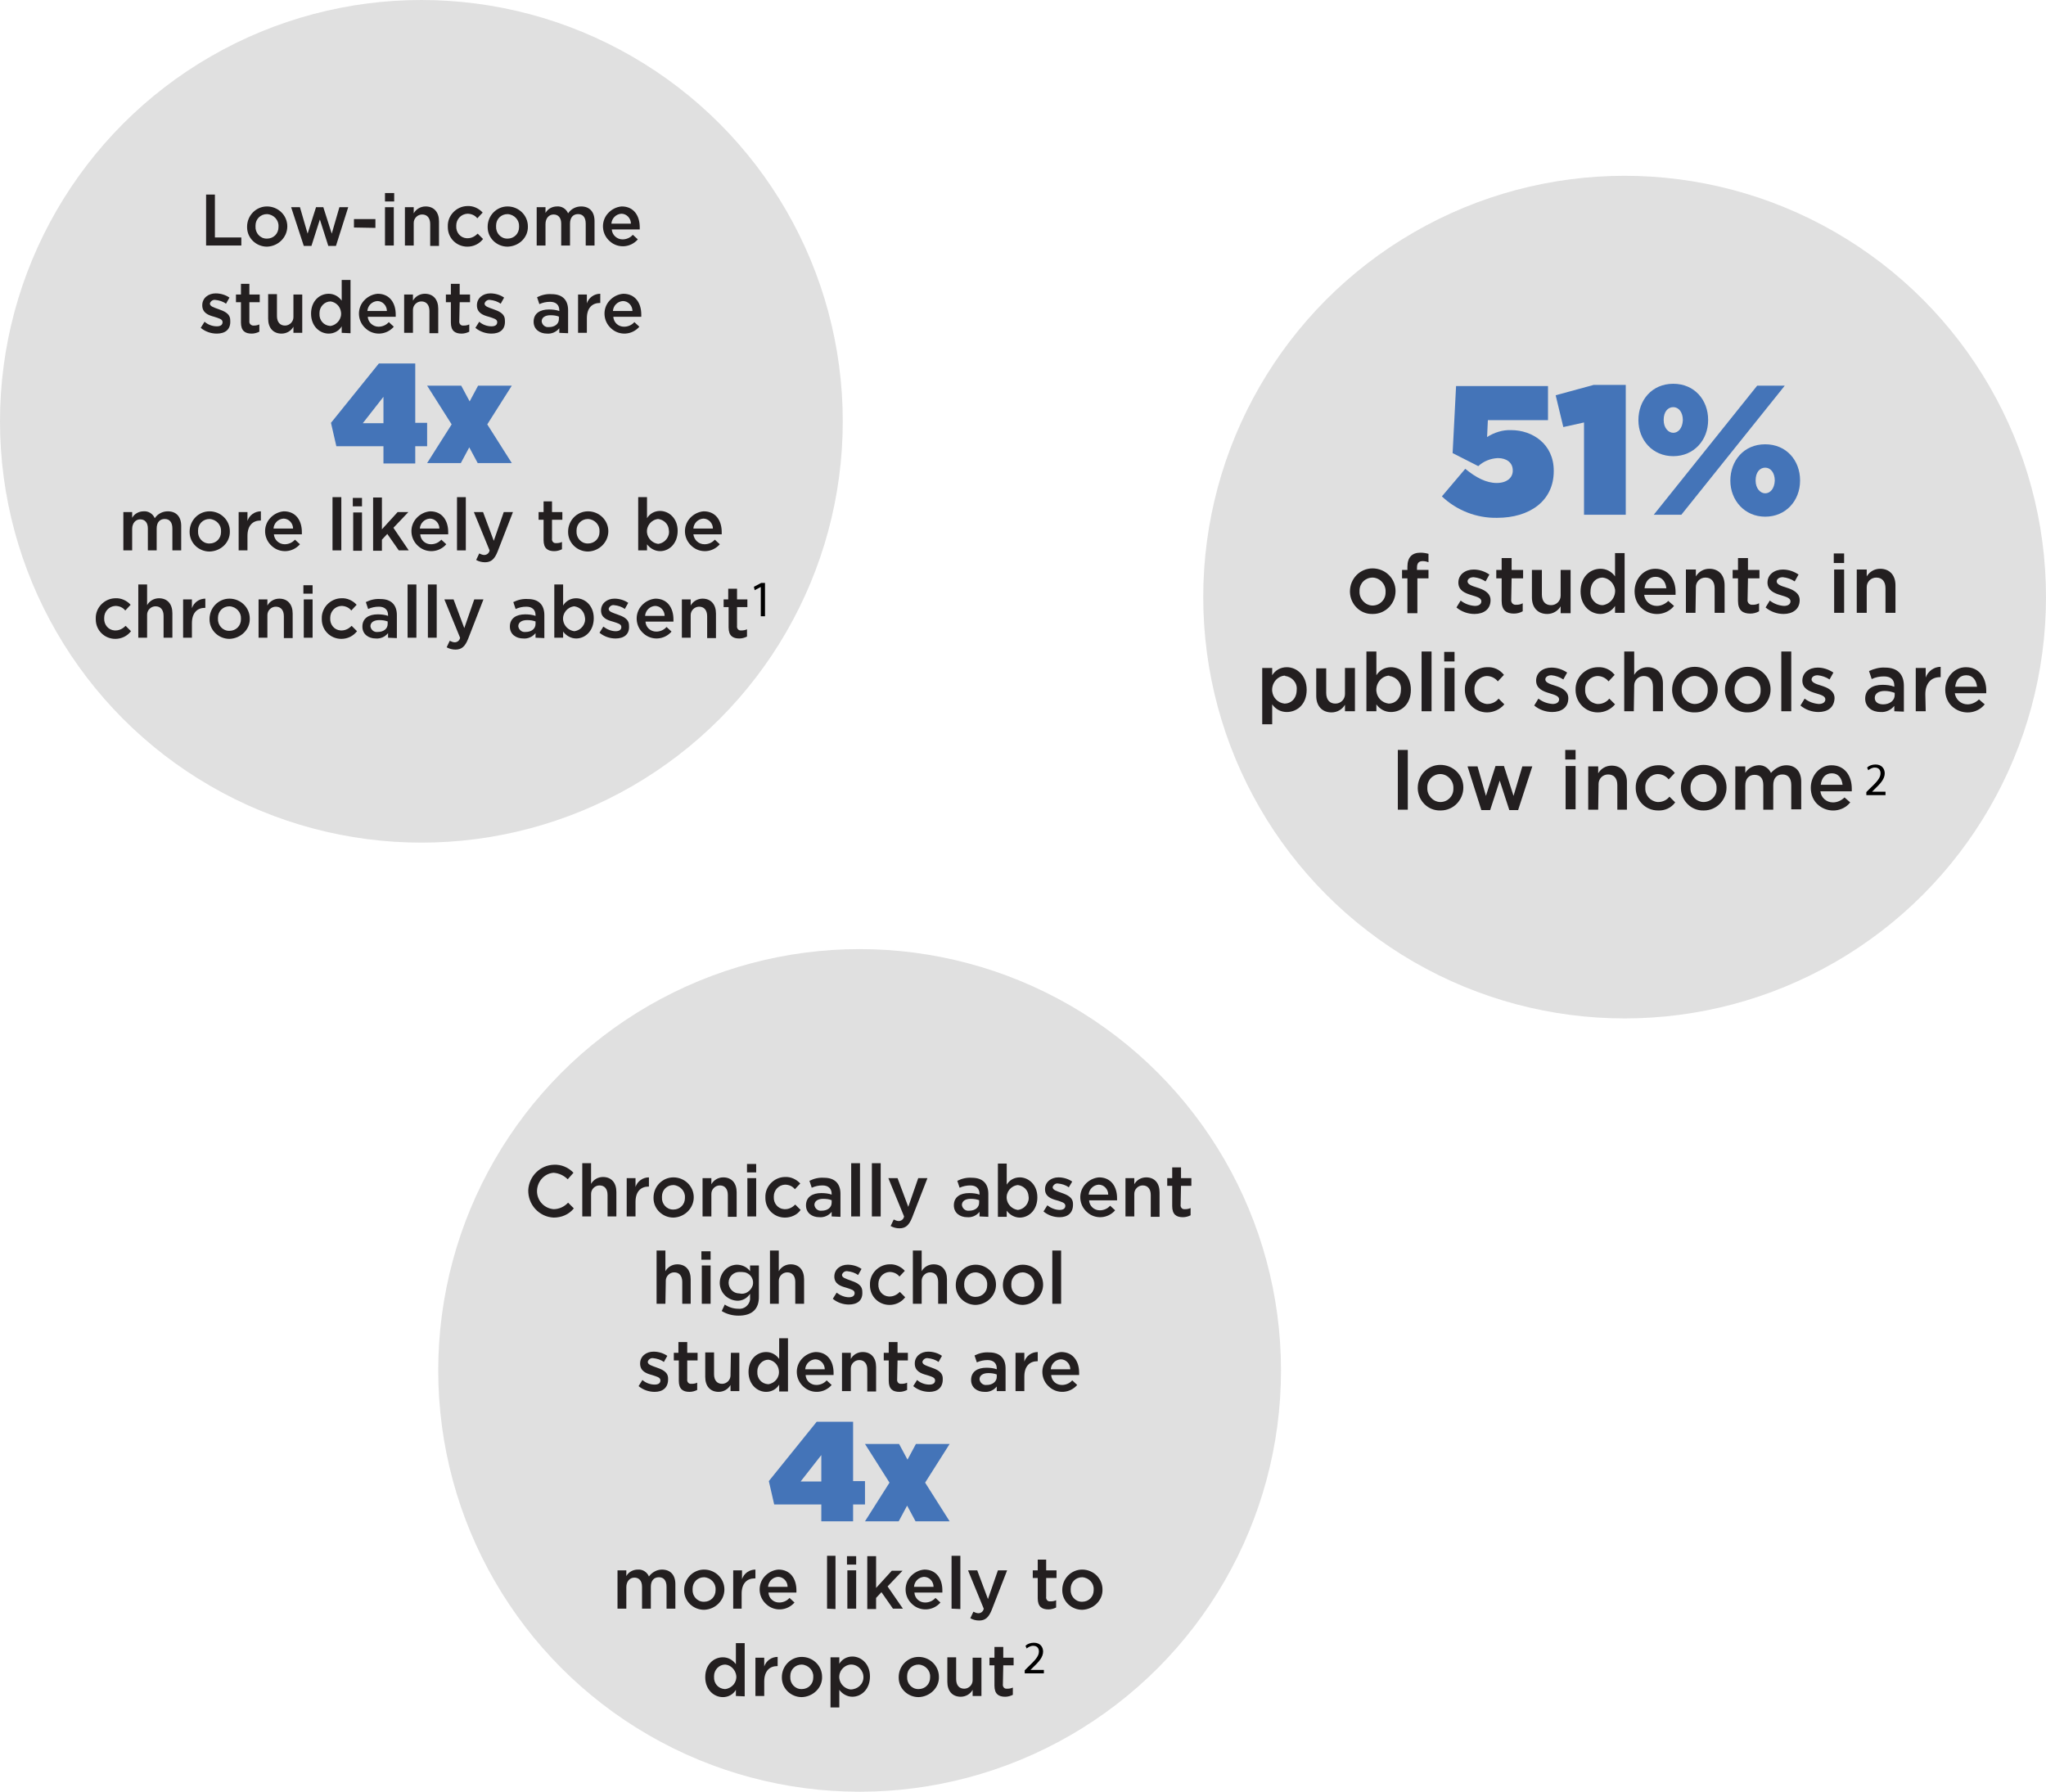 <?xml version="1.0" encoding="utf-8"?>
<!-- Generator: Adobe Illustrator 19.2.0, SVG Export Plug-In . SVG Version: 6.00 Build 0)  -->
<svg version="1.1" id="Layer_1" xmlns="http://www.w3.org/2000/svg" xmlns:xlink="http://www.w3.org/1999/xlink" x="0px" y="0px"
	 viewBox="0 0 534.1 467.8" style="enable-background:new 0 0 534.1 467.8;" xml:space="preserve">
<style type="text/css">
	.st0{fill:#E0E0E0;}
	.st1{fill:#231F20;}
	.st2{fill:#4474B8;}
</style>
<title>daniel-story</title>
<circle class="st0" cx="110" cy="110" r="110"/>
<path class="st1" d="M53.8,50.8h2.3V62H63v2.1h-9.2L53.8,50.8L53.8,50.8z"/>
<path class="st1" d="M69.7,64.4c-2.8,0-5.2-2.2-5.2-5.1c0,0,0-0.1,0-0.1c0-2.9,2.3-5.3,5.2-5.3c2.9,0,5.3,2.3,5.3,5.2
	C75,61.9,72.7,64.3,69.7,64.4C69.7,64.4,69.7,64.4,69.7,64.4z M69.7,55.9c-1.7,0-3,1.3-3,3c0,0.1,0,0.1,0,0.2
	c-0.1,1.7,1.2,3.2,2.9,3.2c0,0,0.1,0,0.1,0c1.7,0,3-1.3,3-3c0-0.1,0-0.1,0-0.2C72.8,57.5,71.5,56,69.7,55.9
	C69.7,55.9,69.7,55.9,69.7,55.9L69.7,55.9z"/>
<path class="st1" d="M86.6,61l2-6.9h2.3l-3.2,10.1h-2l-2.2-6.9l-2.2,6.9h-2L76,54.1h2.3l2,6.9l2.2-6.9h1.9L86.6,61z"/>
<path class="st1" d="M92.4,59.4v-2.2h5.6v2.3L92.4,59.4L92.4,59.4z"/>
<path class="st1" d="M100.5,52.6v-2.2h2.4v2.2H100.5z M100.5,64.1v-10h2.3v10H100.5z"/>
<path class="st1" d="M108,64.1h-2.3v-10h2.3v1.6c0.6-1.1,1.8-1.8,3.1-1.8c2.2,0,3.5,1.5,3.5,3.9v6.4h-2.3v-5.7
	c0-1.6-0.8-2.5-2.1-2.5c-1.2,0-2.2,1-2.2,2.2c0,0.1,0,0.2,0,0.3V64.1L108,64.1z"/>
<path class="st1" d="M122,64.4c-2.8,0-5.1-2.2-5.1-5.1c0-0.1,0-0.1,0-0.2c-0.1-2.8,2.2-5.2,5-5.3c0,0,0.1,0,0.1,0
	c1.5-0.1,3,0.6,4,1.7l-1.4,1.5c-0.6-0.8-1.6-1.2-2.6-1.2c-1.7,0.1-2.9,1.5-2.9,3.1c0,0,0,0,0,0.1c-0.1,1.7,1.1,3.1,2.7,3.2
	c0.1,0,0.2,0,0.3,0c1,0,1.9-0.5,2.6-1.2l1.4,1.4C125.1,63.7,123.6,64.4,122,64.4z"/>
<path class="st1" d="M132.5,64.4c-2.8,0-5.2-2.2-5.2-5.1c0,0,0-0.1,0-0.1c0-2.9,2.3-5.3,5.2-5.3c2.9,0,5.3,2.3,5.3,5.2
	C137.9,61.9,135.6,64.3,132.5,64.4C132.6,64.4,132.6,64.4,132.5,64.4z M132.5,55.9c-1.7,0-3,1.3-3,3c0,0.1,0,0.1,0,0.2
	c-0.1,1.7,1.2,3.2,2.9,3.2c0,0,0.1,0,0.1,0c1.7,0,3-1.3,3-3c0-0.1,0-0.1,0-0.2C135.6,57.5,134.3,56,132.5,55.9
	C132.6,55.9,132.6,55.9,132.5,55.9L132.5,55.9z"/>
<path class="st1" d="M151.7,53.9c2.2,0,3.5,1.4,3.5,3.8v6.4h-2.3v-5.7c0-1.6-0.7-2.5-2-2.5s-2.1,0.9-2.1,2.5v5.7h-2.3v-5.7
	c0-1.6-0.8-2.4-2-2.4s-2.1,1-2.1,2.5v5.6h-2.3v-10h2.3v1.5c0.6-1.1,1.8-1.7,3-1.7c1.2-0.1,2.4,0.6,2.9,1.8
	C149.1,54.5,150.4,53.9,151.7,53.9z"/>
<path class="st1" d="M162.5,62.5c1,0,2-0.4,2.7-1.2l1.3,1.2c-1.9,2.2-5.2,2.4-7.3,0.5c-2.2-1.9-2.4-5.2-0.5-7.3
	c0.9-1,2.2-1.7,3.6-1.8c3.2,0,4.7,2.5,4.7,5.4c0,0.2,0,0.4,0,0.6h-7.3C159.8,61.4,161.1,62.5,162.5,62.5z M164.7,58.4
	c0-1.4-1.1-2.6-2.5-2.6c-1.4,0.1-2.5,1.2-2.6,2.6H164.7z"/>
<path class="st1" d="M56.6,87.1c-1.5,0-3-0.5-4.2-1.5l1-1.6c0.9,0.8,2.1,1.2,3.2,1.2c1,0,1.5-0.4,1.5-1.1l0,0c0-0.8-1-1-2.2-1.4
	c-1.5-0.4-3.1-1-3.1-3l0,0c0-1.9,1.6-3.1,3.5-3.1c1.3,0,2.6,0.4,3.6,1.1l-0.9,1.6c-0.8-0.6-1.8-0.9-2.8-1c-0.6-0.1-1.2,0.3-1.4,0.9
	c0,0,0,0.1,0,0.1l0,0c0,0.7,1.1,1,2.2,1.4c1.4,0.5,3.1,1.1,3.1,2.9l0,0C60.3,86.1,58.7,87.1,56.6,87.1z"/>
<path class="st1" d="M65.1,83.8C65,84.4,65.4,84.9,66,85c0.1,0,0.2,0,0.3,0c0.5,0,1-0.1,1.4-0.3v1.9c-0.6,0.3-1.3,0.5-2,0.5
	c-1.7,0-2.8-0.7-2.8-2.9v-5.3h-1.3v-2h1.3v-2.8h2.2v2.8h2.7v2h-2.7V83.8L65.1,83.8z"/>
<path class="st1" d="M76.6,76.9h2.3v10h-2.3v-1.6c-0.6,1.1-1.8,1.8-3.1,1.8c-2.2,0-3.5-1.5-3.5-3.9v-6.4h2.3v5.7
	c0,1.6,0.8,2.5,2.1,2.5c1.2,0,2.2-1,2.2-2.2c0-0.1,0-0.2,0-0.3V76.9z"/>
<path class="st1" d="M89.2,86.9v-1.7c-0.7,1.2-2,1.9-3.4,1.9c-2.3,0-4.6-1.9-4.6-5.2s2.2-5.2,4.6-5.2c1.4,0,2.6,0.7,3.4,1.8v-5.4
	h2.3v13.9L89.2,86.9L89.2,86.9z M86.3,78.7c-1.6,0-2.9,1.4-2.9,3c0,0.1,0,0.2,0,0.2c-0.1,1.7,1.1,3.1,2.8,3.2c0,0,0.1,0,0.1,0
	c1.8-0.3,3-2,2.7-3.7C88.8,80,87.7,78.9,86.3,78.7L86.3,78.7z"/>
<path class="st1" d="M98.8,85.3c1,0,2-0.4,2.7-1.2l1.3,1.2c-1.9,2.2-5.2,2.4-7.3,0.5c-2.2-1.9-2.4-5.2-0.5-7.3
	c0.9-1,2.2-1.7,3.6-1.8c3.2,0,4.7,2.5,4.7,5.4c0,0.2,0,0.4,0,0.6H96C96.1,84.2,97.4,85.3,98.8,85.3z M101,81.2
	c0-1.4-1.1-2.6-2.5-2.6c-1.4,0.1-2.5,1.2-2.6,2.6H101z"/>
<path class="st1" d="M107.8,86.9h-2.3v-10h2.3v1.6c0.6-1.1,1.8-1.8,3.1-1.8c2.2,0,3.5,1.5,3.5,3.9V87h-2.3v-5.8
	c0-1.6-0.8-2.5-2.1-2.5c-1.2,0-2.2,1-2.2,2.2c0,0.1,0,0.2,0,0.3V86.9L107.8,86.9z"/>
<path class="st1" d="M119.9,83.8c-0.1,0.6,0.3,1.2,0.9,1.2c0.1,0,0.2,0,0.3,0c0.5,0,1-0.1,1.4-0.3v1.9c-0.6,0.3-1.3,0.5-2,0.5
	c-1.7,0-2.8-0.7-2.8-2.9v-5.3h-1.3v-2h1.3v-2.8h2.3v2.8h2.7v2H120L119.9,83.8L119.9,83.8z"/>
<path class="st1" d="M128.3,87.1c-1.5,0-3-0.5-4.2-1.5l1-1.6c0.9,0.8,2.1,1.2,3.2,1.2c1,0,1.5-0.4,1.5-1.1l0,0c0-0.8-1-1-2.2-1.4
	c-1.5-0.4-3.1-1-3.1-3l0,0c0-1.9,1.6-3.1,3.5-3.1c1.3,0,2.6,0.4,3.6,1.1l-0.9,1.6c-0.8-0.6-1.8-0.9-2.8-1c-0.6-0.1-1.2,0.3-1.4,0.9
	c0,0,0,0.1,0,0.1l0,0c0,0.7,1.1,1,2.2,1.4c1.4,0.5,3.1,1.1,3.1,2.9l0,0C132,86.1,130.4,87.1,128.3,87.1z"/>
<path class="st1" d="M146,86.9v-1.2c-0.8,1-2,1.5-3.2,1.4c-1.9,0-3.5-1.1-3.5-3.1l0,0c0-2.2,1.7-3.2,4-3.2c0.9,0,1.9,0.1,2.7,0.4V81
	c0-1.4-0.9-2.2-2.4-2.2c-1,0-1.9,0.2-2.8,0.6l-0.6-1.8c1.2-0.6,2.5-0.9,3.8-0.8c2.9,0,4.3,1.6,4.3,4.2v6L146,86.9L146,86.9z
	 M146,82.7c-0.7-0.3-1.5-0.4-2.3-0.4c-1.4,0-2.3,0.6-2.3,1.6l0,0c0.1,0.9,0.9,1.6,1.8,1.5c0,0,0.1,0,0.1,0c1.5,0,2.6-0.8,2.6-2.1
	V82.7L146,82.7z"/>
<path class="st1" d="M153.2,86.9h-2.3v-10h2.3v2.3c0.5-1.5,1.9-2.5,3.5-2.5v2.4h-0.1c-2,0-3.4,1.3-3.4,4V86.9L153.2,86.9z"/>
<path class="st1" d="M162.9,85.3c1,0,2-0.4,2.7-1.2l1.3,1.2c-1.9,2.2-5.2,2.4-7.3,0.5c-2.2-1.9-2.4-5.2-0.5-7.3
	c0.9-1,2.2-1.7,3.6-1.8c3.2,0,4.7,2.5,4.7,5.4c0,0.2,0,0.4,0,0.6h-7.3C160.2,84.2,161.4,85.3,162.9,85.3z M165.1,81.2
	c0-1.4-1.1-2.6-2.5-2.6c-1.4,0.1-2.5,1.2-2.6,2.6H165.1z"/>
<path class="st2" d="M100.1,116.5H87.8l-1.4-6.1l12.5-15.5h9.5v15.5h3.1v6.1h-3.1v4.5h-8.3V116.5z M100.1,110.5v-6.9l-5.4,6.9H100.1
	z"/>
<path class="st2" d="M117.9,110.8l-6.4-10.1h8.9l2.2,4.1l2.2-4.1h8.8l-6.4,10.1l6.4,10.1h-8.9l-2.2-4.1l-2.2,4.1h-8.8L117.9,110.8z"
	/>
<path class="st1" d="M43.8,133.5c2.2,0,3.5,1.4,3.5,3.8v6.4H45V138c0-1.6-0.7-2.5-2-2.5s-2.1,0.9-2.1,2.5v5.7h-2.3V138
	c0-1.6-0.8-2.4-2-2.4s-2.1,1-2.1,2.5v5.6h-2.3v-10h2.3v1.5c0.6-1.1,1.8-1.7,3-1.7c1.2-0.1,2.4,0.6,2.9,1.8
	C41.2,134.1,42.5,133.5,43.8,133.5z"/>
<path class="st1" d="M54.7,144c-2.8,0-5.2-2.2-5.2-5.1c0,0,0-0.1,0-0.1c0-2.9,2.3-5.3,5.2-5.3c2.9,0,5.3,2.3,5.3,5.2
	C60.1,141.5,57.8,143.9,54.7,144C54.8,144,54.8,144,54.7,144z M54.7,135.5c-1.7,0-3,1.3-3,3c0,0.1,0,0.1,0,0.2
	c-0.1,1.7,1.2,3.2,2.9,3.2c0,0,0.1,0,0.1,0c1.7,0,3-1.3,3-3c0-0.1,0-0.1,0-0.2C57.8,137.1,56.5,135.6,54.7,135.5
	C54.8,135.5,54.8,135.5,54.7,135.5L54.7,135.5z"/>
<path class="st1" d="M64.6,143.7h-2.3v-10h2.3v2.3c0.5-1.5,1.9-2.5,3.5-2.5v2.4H68c-2,0-3.4,1.3-3.4,4V143.7L64.6,143.7z"/>
<path class="st1" d="M74.3,142.1c1,0,2-0.4,2.7-1.2l1.3,1.2c-1.9,2.2-5.2,2.4-7.3,0.5c-2.2-1.9-2.4-5.2-0.5-7.3
	c0.9-1,2.2-1.7,3.6-1.8c3.2,0,4.7,2.5,4.7,5.4c0,0.2,0,0.4,0,0.6h-7.3C71.6,141,72.9,142.1,74.3,142.1z M76.5,138
	c0-1.4-1.1-2.6-2.5-2.6c-1.4,0.1-2.5,1.2-2.6,2.6H76.5z"/>
<path class="st1" d="M86.8,143.7v-13.9h2.3v13.9L86.8,143.7L86.8,143.7z"/>
<path class="st1" d="M92.1,132.2V130h2.4v2.2H92.1z M92.2,143.8v-10h2.3v10H92.2z"/>
<path class="st1" d="M106.7,143.7h-2.6l-3-4.3l-1.4,1.5v2.9h-2.3v-13.9h2.3v8.3l4.1-4.5h2.8l-3.9,4.1L106.7,143.7z"/>
<path class="st1" d="M112.5,142.1c1,0,2-0.4,2.7-1.2l1.3,1.2c-1.9,2.2-5.2,2.4-7.3,0.5c-2.2-1.9-2.4-5.2-0.5-7.3
	c0.9-1,2.2-1.7,3.6-1.8c3.2,0,4.7,2.5,4.7,5.4c0,0.2,0,0.4,0,0.6h-7.3C109.8,141,111,142.1,112.5,142.1z M114.7,138
	c0-1.4-1.1-2.6-2.5-2.6c-1.4,0.1-2.5,1.2-2.6,2.6H114.7z"/>
<path class="st1" d="M119.3,143.7v-13.9h2.3v13.9L119.3,143.7L119.3,143.7z"/>
<path class="st1" d="M129.9,144c-0.8,2-1.7,2.8-3.3,2.8c-0.8,0-1.6-0.2-2.3-0.6l0.8-1.7c0.4,0.2,0.9,0.4,1.3,0.4
	c0.7,0,1.3-0.5,1.4-1.2l-4.1-10h2.4l2.8,7.5l2.6-7.5h2.4L129.9,144z"/>
<path class="st1" d="M144.1,140.6c-0.1,0.6,0.3,1.2,0.9,1.2c0.1,0,0.2,0,0.3,0c0.5,0,1-0.1,1.4-0.3v1.9c-0.6,0.3-1.3,0.5-2,0.5
	c-1.7,0-2.8-0.7-2.8-2.9v-5.3h-1.3v-2h1.3v-2.8h2.2v2.8h2.7v2h-2.7V140.6L144.1,140.6z"/>
<path class="st1" d="M153.5,144c-2.8,0-5.2-2.2-5.2-5.1c0,0,0-0.1,0-0.1c0-2.9,2.3-5.3,5.2-5.3c2.9,0,5.3,2.3,5.3,5.2
	C158.8,141.5,156.5,143.9,153.5,144C153.5,144,153.5,144,153.5,144z M153.5,135.5c-1.7,0-3,1.3-3,3c0,0.1,0,0.1,0,0.2
	c-0.1,1.7,1.2,3.2,2.9,3.2c0,0,0.1,0,0.1,0c1.7,0,3-1.3,3-3c0-0.1,0-0.1,0-0.2C156.6,137.1,155.3,135.6,153.5,135.5
	C153.5,135.5,153.5,135.5,153.5,135.5L153.5,135.5z"/>
<path class="st1" d="M172.3,143.9c-1.3,0-2.6-0.7-3.4-1.8v1.6h-2.3v-13.9h2.3v5.5c0.7-1.2,2-1.9,3.4-1.9c2.3,0,4.6,1.9,4.6,5.2
	S174.7,143.9,172.3,143.9z M171.8,135.5c-1.8,0.2-3.1,1.8-2.9,3.6c0.2,1.5,1.4,2.7,2.9,2.9c1.8-0.2,3.1-1.9,2.8-3.6
	C174.5,136.8,173.3,135.7,171.8,135.5L171.8,135.5z"/>
<path class="st1" d="M183.9,142.1c1,0,2-0.4,2.7-1.2l1.3,1.2c-1.9,2.2-5.2,2.4-7.3,0.5c-2.2-1.9-2.4-5.2-0.5-7.3
	c0.9-1,2.2-1.7,3.6-1.8c3.2,0,4.7,2.5,4.7,5.4c0,0.2,0,0.4,0,0.6H181C181.2,141,182.4,142.1,183.9,142.1z M186.1,138
	c0-1.4-1.1-2.6-2.5-2.6c-1.4,0.1-2.5,1.2-2.6,2.6H186.1L186.1,138z"/>
<path class="st1" d="M30.1,166.8c-2.8,0-5.1-2.2-5.1-5.1c0-0.1,0-0.1,0-0.2c-0.1-2.8,2.2-5.2,5-5.3c0,0,0.1,0,0.1,0
	c1.5-0.1,3,0.6,4,1.7l-1.4,1.5c-0.6-0.8-1.6-1.2-2.6-1.2c-1.7,0.1-2.9,1.5-2.9,3.1c0,0,0,0,0,0.1c-0.1,1.7,1.1,3.1,2.7,3.2
	c0.1,0,0.2,0,0.3,0c1,0,1.9-0.5,2.6-1.2l1.4,1.4C33.2,166.1,31.7,166.8,30.1,166.8z"/>
<path class="st1" d="M38.4,166.5h-2.3v-13.9h2.3v5.4c0.6-1.1,1.8-1.8,3.1-1.8c2.2,0,3.5,1.5,3.5,3.9v6.4h-2.3v-5.7
	c0-1.6-0.8-2.5-2.1-2.5c-1.2,0-2.2,1-2.2,2.2c0,0.1,0,0.2,0,0.3V166.5L38.4,166.5z"/>
<path class="st1" d="M50.1,166.5h-2.3v-10h2.3v2.3c0.5-1.5,1.9-2.5,3.5-2.5v2.4h-0.1c-2,0-3.4,1.3-3.4,4V166.5L50.1,166.5z"/>
<path class="st1" d="M59.9,166.8c-2.8,0-5.2-2.2-5.2-5.1c0,0,0-0.1,0-0.1c0-2.9,2.3-5.3,5.2-5.3c2.9,0,5.3,2.3,5.3,5.2
	C65.3,164.3,62.9,166.7,59.9,166.8C60,166.8,60,166.8,59.9,166.8z M59.9,158.3c-1.7,0-3,1.3-3,3c0,0.1,0,0.1,0,0.2
	c-0.1,1.7,1.2,3.2,2.9,3.2c0,0,0.1,0,0.1,0c1.7,0,3-1.3,3-3c0-0.1,0-0.1,0-0.2C63,159.9,61.7,158.4,59.9,158.3
	C60,158.3,59.9,158.3,59.9,158.3L59.9,158.3z"/>
<path class="st1" d="M69.8,166.5h-2.3v-10h2.3v1.6c0.6-1.1,1.8-1.8,3.1-1.8c2.2,0,3.5,1.5,3.5,3.9v6.4h-2.3v-5.7
	c0-1.6-0.8-2.5-2.1-2.5c-1.2,0-2.2,1-2.2,2.2c0,0.1,0,0.2,0,0.3V166.5L69.8,166.5z"/>
<path class="st1" d="M79.2,155v-2.2h2.4v2.2H79.2z M79.3,166.5v-10h2.3v10H79.3z"/>
<path class="st1" d="M89.1,166.8c-2.8,0-5.1-2.2-5.1-5.1c0-0.1,0-0.1,0-0.2c-0.1-2.8,2.2-5.2,5-5.3c0,0,0.1,0,0.1,0
	c1.5-0.1,3,0.6,4,1.7l-1.4,1.5c-0.6-0.8-1.6-1.2-2.6-1.2c-1.7,0.1-2.9,1.5-2.9,3.1c0,0,0,0,0,0.1c-0.1,1.7,1.1,3.1,2.7,3.2
	c0.1,0,0.2,0,0.3,0c1,0,1.9-0.5,2.6-1.2l1.4,1.4C92.2,166.1,90.7,166.8,89.1,166.8z"/>
<path class="st1" d="M101.3,166.5v-1.2c-0.8,1-2,1.5-3.2,1.4c-1.9,0-3.5-1.1-3.5-3.1l0,0c0-2.2,1.7-3.2,4-3.2c0.9,0,1.9,0.1,2.7,0.4
	v-0.2c0-1.4-0.9-2.2-2.4-2.2c-1,0-1.9,0.2-2.8,0.6l-0.6-1.8c1.2-0.6,2.5-0.9,3.8-0.8c2.9,0,4.3,1.6,4.3,4.2v6L101.3,166.5
	L101.3,166.5z M101.3,162.3c-0.7-0.3-1.5-0.4-2.3-0.4c-1.4,0-2.3,0.6-2.3,1.6l0,0c0.1,0.9,0.9,1.6,1.8,1.5c0,0,0.1,0,0.1,0
	c1.5,0,2.6-0.8,2.6-2.1V162.3L101.3,162.3z"/>
<path class="st1" d="M106.4,166.5v-13.9h2.3v13.9H106.4z"/>
<path class="st1" d="M111.7,166.5v-13.9h2.3v13.9H111.7z"/>
<path class="st1" d="M122.2,166.8c-0.8,2-1.7,2.8-3.3,2.8c-0.8,0-1.6-0.2-2.3-0.6l0.8-1.7c0.4,0.2,0.9,0.4,1.3,0.4
	c0.7,0,1.3-0.5,1.4-1.2l-4.1-10h2.4l2.8,7.5l2.6-7.5h2.4L122.2,166.8z"/>
<path class="st1" d="M139.8,166.5v-1.2c-0.8,1-2,1.5-3.2,1.4c-1.9,0-3.5-1.1-3.5-3.1l0,0c0-2.2,1.7-3.2,4-3.2c0.9,0,1.9,0.1,2.7,0.4
	v-0.2c0-1.4-0.9-2.2-2.4-2.2c-1,0-1.9,0.2-2.8,0.6l-0.6-1.8c1.2-0.6,2.5-0.9,3.8-0.8c2.9,0,4.3,1.6,4.3,4.2v6L139.8,166.5
	L139.8,166.5z M139.9,162.3c-0.7-0.3-1.5-0.4-2.3-0.4c-1.4,0-2.3,0.6-2.3,1.6l0,0c0.1,0.9,0.9,1.6,1.8,1.5c0,0,0.1,0,0.1,0
	c1.5,0,2.6-0.8,2.6-2.1V162.3L139.9,162.3z"/>
<path class="st1" d="M150.4,166.7c-1.3,0-2.6-0.7-3.4-1.8v1.6h-2.3v-13.9h2.3v5.5c0.7-1.2,2-1.9,3.4-1.9c2.3,0,4.6,1.9,4.6,5.2
	S152.8,166.7,150.4,166.7z M149.9,158.3c-1.8,0.2-3.1,1.8-2.9,3.6c0.2,1.5,1.4,2.7,2.9,2.9c1.8-0.2,3.1-1.9,2.8-3.6
	C152.5,159.6,151.4,158.5,149.9,158.3L149.9,158.3z"/>
<path class="st1" d="M160.7,166.7c-1.5,0-3-0.5-4.2-1.5l1-1.6c0.9,0.7,2.1,1.2,3.2,1.2c1,0,1.5-0.4,1.5-1.1l0,0c0-0.8-1-1-2.2-1.4
	c-1.5-0.4-3.1-1-3.1-2.9l0,0c0-1.9,1.6-3.1,3.5-3.1c1.3,0,2.6,0.4,3.6,1.1l-0.9,1.6c-0.8-0.6-1.8-0.9-2.8-1
	c-0.6-0.1-1.2,0.3-1.4,0.9c0,0,0,0.1,0,0.1l0,0c0,0.7,1.1,1,2.2,1.4c1.4,0.5,3.1,1.1,3.1,2.9l0,0
	C164.4,165.7,162.8,166.7,160.7,166.7z"/>
<path class="st1" d="M171.3,164.9c1,0,2-0.4,2.7-1.2l1.3,1.2c-1.9,2.2-5.2,2.4-7.3,0.5c-2.2-1.9-2.4-5.2-0.5-7.3
	c0.9-1,2.2-1.7,3.6-1.8c3.2,0,4.7,2.5,4.7,5.4c0,0.2,0,0.4,0,0.6h-7.3C168.6,163.8,169.8,164.9,171.3,164.9z M173.5,160.8
	c0-1.4-1.1-2.6-2.5-2.6c-1.4,0.1-2.5,1.2-2.6,2.6H173.5z"/>
<path class="st1" d="M180.3,166.5H178v-10h2.3v1.6c0.6-1.1,1.8-1.8,3.1-1.8c2.2,0,3.5,1.5,3.5,3.9v6.4h-2.3v-5.7
	c0-1.6-0.8-2.5-2.1-2.5c-1.2,0-2.2,1-2.2,2.2c0,0.1,0,0.2,0,0.3V166.5L180.3,166.5z"/>
<path class="st1" d="M192.4,163.4c-0.1,0.6,0.3,1.2,0.9,1.2c0.1,0,0.2,0,0.3,0c0.5,0,1-0.1,1.4-0.3v1.9c-0.6,0.3-1.3,0.5-2,0.5
	c-1.7,0-2.8-0.7-2.8-2.9v-5.3h-1.3v-2h1.2v-2.8h2.3v2.8h2.7v2h-2.7L192.4,163.4L192.4,163.4z"/>
<circle class="st0" cx="424.1" cy="155.9" r="110"/>
<path class="st2" d="M376.4,129.6l6.1-7.2c2.8,2.3,5.5,3.7,8.2,3.7s4.2-1.4,4.2-3.2v-0.1c0-2-1.6-3.2-3.9-3.2
	c-1.9,0.1-3.7,0.8-5.1,2.1l-6.7-3.4l0.9-17.5h24v8.9h-15.7l-0.2,4.4c1.9-1.2,4.1-1.9,6.3-1.8c5.5,0,11.1,3.6,11.1,10.6v0.1
	c0,7.8-6.3,12.2-14.8,12.2C385.5,135.3,380.3,133.3,376.4,129.6z"/>
<path class="st2" d="M413.5,110.3l-5.4,1.2l-2-8.3l9.9-2.7h8.4v33.9h-10.9L413.5,110.3L413.5,110.3z"/>
<path class="st2" d="M427.7,109.7L427.7,109.7c0-5.2,3.5-9.5,9.1-9.5s9.1,4.3,9.1,9.4v0.1c0,5.2-3.7,9.4-9.1,9.4
	S427.7,114.9,427.7,109.7z M458.7,100.7h7.2l-27,33.7h-7.2L458.7,100.7z M439.3,109.7L439.3,109.7c0-2.1-1.1-3.4-2.5-3.4
	s-2.5,1.2-2.5,3.3v0.1c0,2,1.2,3.3,2.5,3.3S439.2,111.8,439.3,109.7L439.3,109.7z M451.7,125.5L451.7,125.5c0-5.2,3.5-9.5,9.1-9.5
	s9.1,4.3,9.1,9.4v0.1c0,5.2-3.7,9.4-9.1,9.4S451.7,130.6,451.7,125.5L451.7,125.5z M463.3,125.5L463.3,125.5c0-2.1-1.1-3.4-2.5-3.4
	s-2.5,1.2-2.5,3.3v0.1c0,2,1.2,3.3,2.5,3.3S463.2,127.6,463.3,125.5L463.3,125.5z"/>
<path class="st1" d="M358.3,160.3c-3.2,0.1-5.8-2.5-5.9-5.7c0-0.1,0-0.1,0-0.2c0-3.3,2.6-6,5.9-6s6,2.6,6,5.9s-2.6,6-5.9,6
	C358.4,160.3,358.3,160.3,358.3,160.3z M358.3,150.8c-1.9,0-3.4,1.5-3.4,3.4c0,0.1,0,0.1,0,0.2c-0.1,1.9,1.4,3.6,3.3,3.7
	c0,0,0.1,0,0.1,0c1.9,0,3.4-1.5,3.4-3.4c0-0.1,0-0.2,0-0.2c0.1-1.9-1.4-3.6-3.3-3.7C358.4,150.8,358.3,150.8,358.3,150.8z"/>
<path class="st1" d="M372.9,148.9v2.1H370v9.1h-2.6V151H366v-2.2h1.4V148c0-2.5,1.2-3.7,3.4-3.7c0.7,0,1.4,0.1,2.1,0.3v2.2
	c-0.5-0.2-1-0.3-1.5-0.3c-1,0-1.5,0.5-1.5,1.7v0.6H372.9L372.9,148.9z"/>
<path class="st1" d="M384.9,160.3c-1.7,0-3.4-0.6-4.7-1.7l1.1-1.8c1,0.8,2.3,1.3,3.7,1.4c1.1,0,1.7-0.5,1.7-1.2l0,0
	c0-0.9-1.2-1.2-2.5-1.6c-1.7-0.5-3.5-1.2-3.5-3.3l0,0c0-2.1,1.8-3.4,4-3.4c1.5,0,2.9,0.5,4.1,1.3l-1,1.8c-0.9-0.6-2-1-3.1-1.1
	c-1,0-1.6,0.5-1.6,1.1l0,0c0,0.8,1.2,1.2,2.5,1.6c1.6,0.5,3.5,1.3,3.5,3.3l0,0C389.1,159.1,387.3,160.3,384.9,160.3z"/>
<path class="st1" d="M394.5,156.5c-0.1,0.7,0.3,1.3,1,1.4c0.1,0,0.2,0,0.4,0c0.5,0,1.1-0.1,1.6-0.4v2.1c-0.7,0.4-1.5,0.6-2.3,0.6
	c-1.9,0-3.2-0.8-3.2-3.3V151h-1.4v-2.2h1.4v-3.1h2.6v3.1h3v2.2h-3L394.5,156.5L394.5,156.5z"/>
<path class="st1" d="M407.4,148.8h2.6v11.3h-2.6v-1.8c-0.7,1.2-2,2-3.5,2c-2.5,0-4-1.7-4-4.3v-7.2h2.6v6.4c0,1.8,0.9,2.8,2.4,2.8
	c1.4,0,2.5-1.1,2.5-2.5c0-0.1,0-0.2,0-0.3L407.4,148.8L407.4,148.8z"/>
<path class="st1" d="M421.6,160v-1.8c-0.8,1.3-2.3,2.1-3.8,2.1c-2.6,0-5.2-2.1-5.2-5.9s2.5-5.9,5.2-5.9c1.5,0,2.9,0.7,3.8,2v-6.1
	h2.5v15.6L421.6,160L421.6,160z M418.4,150.8c-1.8,0-3.2,1.4-3.2,3.6c-0.2,1.8,1.2,3.5,3,3.6c0.1,0,0.1,0,0.2,0
	c2-0.3,3.4-2.1,3.2-4.1C421.3,152.3,420.1,151,418.4,150.8L418.4,150.8z"/>
<path class="st1" d="M432.5,158.2c1.1,0,2.2-0.5,3-1.3l1.5,1.3c-2,2.5-5.7,2.8-8.2,0.8c-1.4-1.1-2.1-2.8-2.1-4.6
	c0-3.2,2.3-5.9,5.4-5.9c3.5,0,5.3,2.8,5.3,6.1c0,0.2,0,0.5,0,0.7h-8.2C429.4,157,430.8,158.2,432.5,158.2z M435,153.6
	c-0.2-1.7-1.1-3-2.8-3s-2.7,1.2-2.9,3H435z"/>
<path class="st1" d="M442.6,160h-2.5v-11.3h2.6v1.8c0.7-1.2,2-2,3.5-2c2.5,0,4,1.7,4,4.3v7.2h-2.6v-6.4c0-1.8-0.9-2.8-2.4-2.8
	c-1.4,0-2.5,1.1-2.5,2.5c0,0.1,0,0.2,0,0.3L442.6,160L442.6,160z"/>
<path class="st1" d="M456.2,156.5c-0.1,0.7,0.3,1.3,1,1.4c0.1,0,0.2,0,0.4,0c0.5,0,1.1-0.1,1.6-0.4v2.1c-0.7,0.4-1.5,0.6-2.3,0.6
	c-1.9,0-3.2-0.8-3.2-3.3V151h-1.4v-2.2h1.4v-3.1h2.6v3.1h3v2.2h-3L456.2,156.5L456.2,156.5z"/>
<path class="st1" d="M465.6,160.3c-1.7,0-3.4-0.6-4.7-1.7l1.1-1.8c1,0.8,2.3,1.3,3.7,1.4c1.1,0,1.7-0.5,1.7-1.2l0,0
	c0-0.9-1.2-1.2-2.5-1.6c-1.7-0.5-3.5-1.2-3.5-3.3l0,0c0-2.1,1.8-3.4,4-3.4c1.5,0,2.9,0.5,4.1,1.3l-1,1.8c-0.9-0.6-2-1-3.1-1.1
	c-1,0-1.6,0.5-1.6,1.1l0,0c0,0.8,1.2,1.2,2.5,1.6c1.6,0.5,3.5,1.3,3.5,3.3l0,0C469.8,159.1,467.9,160.3,465.6,160.3z"/>
<path class="st1" d="M478.7,147v-2.5h2.7v2.5H478.7z M478.8,160v-11.3h2.6v11.3L478.8,160L478.8,160z"/>
<path class="st1" d="M487.3,160h-2.6v-11.3h2.6v1.8c0.7-1.2,2-2,3.5-2c2.5,0,4,1.7,4,4.3v7.2h-2.6v-6.4c0-1.8-0.9-2.8-2.4-2.8
	c-1.4,0-2.5,1.1-2.5,2.5c0,0.1,0,0.2,0,0.3L487.3,160L487.3,160z"/>
<path class="st1" d="M335.9,185.9c-1.5,0-2.9-0.7-3.8-2v5.2h-2.6v-14.7h2.6v1.9c0.8-1.3,2.2-2.1,3.8-2.1c2.6,0,5.2,2.1,5.2,5.9
	S338.6,185.9,335.9,185.9z M335.3,176.4c-2,0.2-3.4,2.1-3.2,4.1c0.2,1.7,1.5,3,3.2,3.2c1.8,0,3.2-1.4,3.2-3.6c0.2-1.8-1.2-3.4-3-3.6
	C335.5,176.4,335.4,176.4,335.3,176.4z"/>
<path class="st1" d="M351.1,174.4h2.6v11.3h-2.6V184c-0.7,1.2-2,2-3.5,2c-2.5,0-4-1.7-4-4.3v-7.2h2.6v6.4c0,1.8,0.9,2.8,2.4,2.8
	c1.4,0,2.5-1.1,2.5-2.5c0-0.1,0-0.2,0-0.3L351.1,174.4L351.1,174.4z"/>
<path class="st1" d="M363.1,185.9c-1.5,0-2.9-0.7-3.8-2v1.8h-2.6v-15.6h2.6v6.2c0.8-1.3,2.2-2.1,3.8-2.1c2.6,0,5.2,2.1,5.2,5.9
	S365.8,185.9,363.1,185.9z M362.5,176.4c-2,0.2-3.4,2.1-3.2,4.1c0.2,1.7,1.5,3,3.2,3.2c1.8,0,3.2-1.4,3.2-3.6c0.2-1.8-1.2-3.4-3-3.6
	C362.7,176.4,362.6,176.4,362.5,176.4L362.5,176.4z"/>
<path class="st1" d="M371.1,185.7v-15.6h2.6v15.6H371.1z"/>
<path class="st1" d="M377,172.7v-2.5h2.7v2.5L377,172.7L377,172.7z M377.1,185.7v-11.3h2.6v11.3L377.1,185.7L377.1,185.7z"/>
<path class="st1" d="M388.2,186c-3.2,0-5.7-2.5-5.8-5.7c0-0.1,0-0.1,0-0.2c-0.1-3.2,2.5-5.8,5.7-5.9c0,0,0.1,0,0.1,0
	c1.7-0.1,3.3,0.6,4.4,2l-1.6,1.7c-0.7-0.9-1.8-1.4-2.9-1.4c-1.9,0.1-3.3,1.7-3.2,3.5c0,0,0,0,0,0.1c-0.1,1.9,1.3,3.5,3.2,3.7
	c0.1,0,0.1,0,0.2,0c1.1,0,2.2-0.5,2.9-1.4l1.5,1.5C391.6,185.2,389.9,186,388.2,186z"/>
<path class="st1" d="M405.2,185.9c-1.7,0-3.4-0.6-4.7-1.7l1.1-1.8c1,0.8,2.3,1.3,3.7,1.4c1.1,0,1.7-0.5,1.7-1.2l0,0
	c0-0.9-1.2-1.2-2.5-1.6c-1.7-0.5-3.5-1.2-3.5-3.3l0,0c0-2.1,1.8-3.4,4-3.4c1.5,0,2.9,0.5,4.1,1.3l-1,1.8c-0.9-0.6-2-1-3.1-1.1
	c-1,0-1.6,0.5-1.6,1.1l0,0c0,0.8,1.2,1.2,2.5,1.6c1.6,0.5,3.5,1.3,3.5,3.3l0,0C409.4,184.8,407.5,185.9,405.2,185.9z"/>
<path class="st1" d="M417.1,186c-3.2,0-5.7-2.5-5.8-5.7c0-0.1,0-0.1,0-0.2c-0.1-3.2,2.5-5.8,5.7-5.9c0,0,0.1,0,0.1,0
	c1.7-0.1,3.3,0.6,4.4,2l-1.6,1.7c-0.7-0.9-1.8-1.4-2.9-1.4c-1.9,0.1-3.3,1.7-3.2,3.5c0,0,0,0,0,0.1c-0.1,1.9,1.3,3.5,3.2,3.7
	c0.1,0,0.1,0,0.2,0c1.1,0,2.2-0.5,2.9-1.4l1.5,1.5C420.5,185.2,418.9,186,417.1,186z"/>
<path class="st1" d="M426.5,185.7H424v-15.6h2.6v6.1c0.7-1.2,2-2,3.5-2c2.5,0,4,1.7,4,4.3v7.2h-2.6v-6.4c0-1.8-0.9-2.8-2.4-2.8
	c-1.4,0-2.5,1.1-2.5,2.5c0,0.1,0,0.2,0,0.3L426.5,185.7L426.5,185.7z"/>
<path class="st1" d="M442.4,186c-3.2,0.1-5.8-2.5-5.9-5.7c0-0.1,0-0.1,0-0.2c0-3.3,2.6-6,5.9-6s6,2.6,6,5.9s-2.6,6-5.9,6
	C442.5,186,442.4,186,442.4,186z M442.4,176.5c-1.9,0-3.4,1.5-3.4,3.4c0,0.1,0,0.1,0,0.2c-0.1,1.9,1.4,3.6,3.3,3.7c0,0,0.1,0,0.1,0
	c1.9,0,3.4-1.5,3.4-3.4c0-0.1,0-0.2,0-0.2c0.1-1.9-1.4-3.6-3.3-3.7C442.5,176.5,442.4,176.5,442.4,176.5z"/>
<path class="st1" d="M456.2,186c-3.2,0.1-5.8-2.5-5.9-5.7c0-0.1,0-0.1,0-0.2c0-3.3,2.6-6,5.9-6s6,2.6,6,5.9s-2.6,6-5.9,6
	C456.3,186,456.3,186,456.2,186z M456.2,176.5c-1.9,0-3.4,1.5-3.4,3.4c0,0.1,0,0.1,0,0.2c-0.1,1.9,1.4,3.6,3.3,3.7c0,0,0.1,0,0.1,0
	c1.9,0,3.4-1.5,3.4-3.4c0-0.1,0-0.2,0-0.2c0.1-1.9-1.4-3.6-3.3-3.7C456.3,176.5,456.3,176.5,456.2,176.5z"/>
<path class="st1" d="M465,185.7v-15.6h2.6v15.6H465z"/>
<path class="st1" d="M474.7,185.9c-1.7,0-3.4-0.6-4.7-1.7l1.1-1.8c1,0.8,2.3,1.3,3.7,1.4c1.1,0,1.7-0.5,1.7-1.2l0,0
	c0-0.9-1.2-1.2-2.5-1.6c-1.7-0.5-3.5-1.2-3.5-3.3l0,0c0-2.1,1.8-3.4,4-3.4c1.5,0,2.9,0.5,4.1,1.3l-1,1.8c-0.9-0.6-2-1-3.1-1.1
	c-1,0-1.6,0.5-1.6,1.1l0,0c0,0.8,1.2,1.2,2.5,1.6c1.6,0.5,3.5,1.3,3.5,3.3l0,0C478.8,184.8,477,185.9,474.7,185.9z"/>
<path class="st1" d="M494.5,185.7v-1.4c-0.9,1.1-2.2,1.7-3.6,1.6c-2.1,0-4-1.2-4-3.5l0,0c0-2.4,1.9-3.6,4.5-3.6c1,0,2.1,0.1,3.1,0.5
	V179c0-1.6-1-2.4-2.7-2.4c-1.1,0-2.2,0.2-3.2,0.7l-0.7-2.1c1.3-0.6,2.8-1,4.2-0.9c3.3,0,4.9,1.8,4.9,4.8v6.7L494.5,185.7
	L494.5,185.7z M494.6,180.9c-0.8-0.3-1.7-0.5-2.6-0.5c-1.6,0-2.6,0.7-2.6,1.8l0,0c0,1.1,0.9,1.7,2.2,1.7c1.7,0,3-1,3-2.4
	L494.6,180.9L494.6,180.9z"/>
<path class="st1" d="M502.7,185.7h-2.6v-11.3h2.6v2.5c0.6-1.7,2.2-2.8,3.9-2.8v2.7h-0.2c-2.2,0-3.8,1.5-3.8,4.5L502.7,185.7
	L502.7,185.7z"/>
<path class="st1" d="M513.6,183.9c1.1,0,2.2-0.5,3-1.3l1.5,1.3c-2,2.5-5.7,2.8-8.2,0.8c-1.4-1.1-2.1-2.8-2.1-4.6
	c0-3.2,2.3-5.9,5.4-5.9c3.5,0,5.3,2.8,5.3,6.1c0,0.2,0,0.5,0,0.7h-8.2C510.5,182.6,511.9,183.9,513.6,183.9z M516.1,179.3
	c-0.2-1.7-1.1-3-2.8-3s-2.7,1.2-2.9,3H516.1L516.1,179.3z"/>
<path class="st1" d="M364.9,211.4v-15.6h2.6v15.6L364.9,211.4L364.9,211.4z"/>
<path class="st1" d="M376,211.6c-3.2,0.1-5.8-2.5-5.9-5.7c0-0.1,0-0.1,0-0.2c0-3.3,2.6-6,5.9-6s6,2.6,6,5.9s-2.6,6-5.9,6
	C376.1,211.6,376.1,211.6,376,211.6z M376,202.1c-1.9,0-3.4,1.5-3.4,3.4c0,0.1,0,0.1,0,0.2c-0.1,1.9,1.4,3.6,3.3,3.7
	c0,0,0.1,0,0.1,0c1.9,0,3.4-1.5,3.4-3.4c0-0.1,0-0.2,0-0.2c0.1-1.9-1.4-3.6-3.3-3.7C376.1,202.1,376.1,202.1,376,202.1z"/>
<path class="st1" d="M395.1,207.8l2.3-7.7h2.6l-3.7,11.4H394l-2.5-7.7l-2.5,7.7h-2.3l-3.6-11.4h2.6l2.2,7.7l2.5-7.8h2.2L395.1,207.8
	z"/>
<path class="st1" d="M408.6,198.3v-2.5h2.7v2.5H408.6z M408.7,211.3v-11.3h2.6v11.3L408.7,211.3L408.7,211.3z"/>
<path class="st1" d="M417.2,211.4h-2.6v-11.3h2.6v1.8c0.7-1.2,2-2,3.5-2c2.5,0,4,1.7,4,4.3v7.2h-2.5v-6.4c0-1.8-0.9-2.8-2.4-2.8
	c-1.4,0-2.5,1.1-2.5,2.5c0,0.1,0,0.2,0,0.3L417.2,211.4L417.2,211.4z"/>
<path class="st1" d="M432.8,211.6c-3.2,0-5.7-2.5-5.8-5.7c0-0.1,0-0.1,0-0.2c-0.1-3.2,2.5-5.8,5.7-5.9c0,0,0.1,0,0.1,0
	c1.7-0.1,3.3,0.6,4.4,2l-1.6,1.7c-0.7-0.9-1.8-1.4-2.9-1.4c-1.9,0.1-3.3,1.7-3.2,3.5c0,0,0,0,0,0.1c-0.1,1.9,1.3,3.5,3.2,3.7
	c0.1,0,0.1,0,0.2,0c1.1,0,2.2-0.5,2.9-1.4l1.5,1.5C436.3,210.9,434.6,211.7,432.8,211.6z"/>
<path class="st1" d="M444.7,211.6c-3.2,0.1-5.8-2.5-5.9-5.7c0-0.1,0-0.1,0-0.2c0-3.3,2.6-6,5.9-6s6,2.6,6,5.9s-2.6,6-5.9,6
	C444.8,211.6,444.8,211.6,444.7,211.6z M444.7,202.1c-1.9,0-3.4,1.5-3.4,3.4c0,0.1,0,0.1,0,0.2c-0.1,1.9,1.4,3.6,3.3,3.7
	c0,0,0.1,0,0.1,0c1.9,0,3.4-1.5,3.4-3.4c0-0.1,0-0.2,0-0.2c0.1-1.9-1.4-3.6-3.3-3.7C444.8,202.1,444.8,202.1,444.7,202.1z"/>
<path class="st1" d="M466.3,199.8c2.4,0,3.9,1.6,3.9,4.3v7.2h-2.6V205c0-1.8-0.8-2.8-2.3-2.8s-2.4,1-2.4,2.8v6.4h-2.6v-6.4
	c0-1.8-0.8-2.7-2.3-2.7s-2.4,1.1-2.4,2.8v6.3h-2.6v-11.3h2.6v1.7c0.7-1.2,2-1.9,3.4-2c1.4-0.1,2.7,0.7,3.3,2
	C463.4,200.6,464.8,199.8,466.3,199.8z"/>
<path class="st1" d="M478.5,209.5c1.1,0,2.2-0.5,3-1.3l1.5,1.3c-2,2.5-5.7,2.8-8.2,0.8c-1.4-1.1-2.1-2.8-2.1-4.6
	c0-3.2,2.3-5.9,5.4-5.9c3.5,0,5.3,2.8,5.3,6.1c0,0.2,0,0.5,0,0.7h-8.2C475.4,208.3,476.8,209.5,478.5,209.5z M481,204.9
	c-0.2-1.7-1.1-3-2.8-3s-2.7,1.2-2.9,3H481z"/>
<circle class="st0" cx="224.4" cy="357.8" r="110"/>
<path class="st1" d="M144.5,317.9c-3.8-0.2-6.7-3.4-6.6-7.2c0.2-3.6,3.1-6.5,6.7-6.6c1.9-0.1,3.8,0.7,5.1,2.1l-1.5,1.7
	c-1-1-2.3-1.6-3.7-1.7c-2.6,0.2-4.5,2.6-4.3,5.2c0.2,2.3,2,4.1,4.3,4.3c1.4,0,2.8-0.6,3.8-1.7l1.5,1.5
	C148.5,317.1,146.6,317.9,144.5,317.9z"/>
<path class="st1" d="M154.3,317.6H152v-13.9h2.3v5.4c0.6-1.1,1.8-1.8,3.1-1.8c2.2,0,3.5,1.5,3.5,3.9v6.4h-2.3V312
	c0-1.6-0.8-2.5-2.1-2.5c-1.2,0-2.2,1-2.2,2.2c0,0.1,0,0.2,0,0.3V317.6L154.3,317.6z"/>
<path class="st1" d="M165.9,317.6h-2.3v-10h2.3v2.3c0.5-1.5,1.9-2.5,3.5-2.5v2.4h-0.1c-2,0-3.4,1.3-3.4,4V317.6L165.9,317.6z"/>
<path class="st1" d="M175.8,317.9c-2.8,0-5.2-2.2-5.2-5.1c0,0,0-0.1,0-0.1c0-2.9,2.3-5.3,5.2-5.3c2.9,0,5.3,2.3,5.3,5.2
	C181.1,315.4,178.8,317.8,175.8,317.9C175.8,317.9,175.8,317.9,175.8,317.9z M175.8,309.4c-1.7,0-3,1.3-3,3c0,0.1,0,0.1,0,0.2
	c-0.1,1.7,1.2,3.2,2.9,3.2c0,0,0.1,0,0.1,0c1.7,0,3-1.3,3-3c0-0.1,0-0.1,0-0.2C178.9,311,177.5,309.5,175.8,309.4
	C175.8,309.4,175.8,309.4,175.8,309.4L175.8,309.4z"/>
<path class="st1" d="M185.7,317.6h-2.3v-10h2.3v1.6c0.6-1.1,1.8-1.8,3.1-1.8c2.2,0,3.5,1.5,3.5,3.9v6.4H190V312
	c0-1.6-0.8-2.5-2.1-2.5c-1.2,0-2.2,1-2.2,2.2c0,0.1,0,0.2,0,0.3V317.6L185.7,317.6z"/>
<path class="st1" d="M195,306.1v-2.2h2.4v2.2H195z M195.1,317.6v-10h2.3v10H195.1L195.1,317.6z"/>
<path class="st1" d="M204.9,317.9c-2.8,0-5.1-2.2-5.1-5.1c0-0.1,0-0.1,0-0.2c-0.1-2.8,2.2-5.2,5-5.3c0,0,0.1,0,0.1,0
	c1.5-0.1,3,0.6,4,1.7l-1.4,1.5c-0.6-0.8-1.6-1.2-2.6-1.2c-1.7,0.1-2.9,1.5-2.9,3.1c0,0,0,0,0,0.1c-0.1,1.7,1.1,3.1,2.7,3.2
	c0.1,0,0.2,0,0.3,0c1,0,1.9-0.5,2.6-1.2l1.4,1.4C208.1,317.2,206.5,317.9,204.9,317.9z"/>
<path class="st1" d="M217.1,317.6v-1.2c-0.8,1-2,1.5-3.2,1.4c-1.9,0-3.5-1.1-3.5-3.1l0,0c0-2.2,1.7-3.2,4-3.2c0.9,0,1.9,0.1,2.7,0.4
	v-0.2c0-1.4-0.9-2.2-2.4-2.2c-1,0-1.9,0.2-2.8,0.6l-0.6-1.8c1.2-0.6,2.5-0.9,3.8-0.8c2.9,0,4.3,1.6,4.3,4.2v6L217.1,317.6
	L217.1,317.6z M217.2,313.4c-0.7-0.3-1.5-0.4-2.3-0.4c-1.4,0-2.3,0.6-2.3,1.6l0,0c0.1,0.9,0.9,1.6,1.8,1.5c0,0,0.1,0,0.1,0
	c1.5,0,2.6-0.8,2.6-2.1V313.4L217.2,313.4z"/>
<path class="st1" d="M222.2,317.6v-13.9h2.3v13.9H222.2z"/>
<path class="st1" d="M227.6,317.6v-13.9h2.3v13.9H227.6z"/>
<path class="st1" d="M238.1,317.9c-0.8,2-1.7,2.8-3.3,2.8c-0.8,0-1.6-0.2-2.3-0.6l0.8-1.7c0.4,0.2,0.9,0.4,1.3,0.4
	c0.7,0,1.3-0.5,1.4-1.2l-4.1-10h2.4l2.8,7.5l2.6-7.5h2.4L238.1,317.9z"/>
<path class="st1" d="M255.7,317.6v-1.2c-0.8,1-2,1.5-3.2,1.4c-1.9,0-3.5-1.1-3.5-3.1l0,0c0-2.2,1.7-3.2,4-3.2c0.9,0,1.9,0.1,2.7,0.4
	v-0.2c0-1.4-0.9-2.2-2.4-2.2c-1,0-1.9,0.2-2.8,0.6l-0.6-1.8c1.2-0.6,2.5-0.9,3.8-0.8c2.9,0,4.3,1.6,4.3,4.2v6L255.7,317.6
	L255.7,317.6z M255.7,313.4c-0.7-0.3-1.5-0.4-2.3-0.4c-1.4,0-2.3,0.6-2.3,1.6l0,0c0.1,0.9,0.9,1.6,1.8,1.5c0,0,0.1,0,0.1,0
	c1.5,0,2.6-0.8,2.6-2.1V313.4L255.7,313.4z"/>
<path class="st1" d="M266.2,317.9c-1.3,0-2.6-0.7-3.4-1.8v1.6h-2.3v-13.9h2.3v5.5c0.7-1.2,2-1.9,3.4-1.9c2.3,0,4.6,1.9,4.6,5.2
	S268.6,317.9,266.2,317.9z M265.7,309.4c-1.8,0.2-3.1,1.8-2.9,3.6c0.2,1.5,1.4,2.7,2.9,2.9c1.8-0.2,3.1-1.9,2.8-3.6
	C268.4,310.7,267.2,309.6,265.7,309.4L265.7,309.4z"/>
<path class="st1" d="M276.6,317.8c-1.5,0-3-0.5-4.2-1.5l1-1.6c0.9,0.7,2.1,1.2,3.2,1.2c1,0,1.5-0.4,1.5-1.1l0,0c0-0.8-1-1-2.2-1.4
	c-1.5-0.4-3.1-1-3.1-2.9l0,0c0-1.9,1.6-3.1,3.5-3.1c1.3,0,2.6,0.4,3.6,1.1l-0.9,1.5c-0.8-0.6-1.8-0.9-2.8-1
	c-0.6-0.1-1.2,0.3-1.4,0.9c0,0,0,0.1,0,0.1l0,0c0,0.7,1.1,1,2.2,1.4c1.4,0.5,3.1,1.1,3.1,2.9l0,0
	C280.2,316.8,278.6,317.8,276.6,317.8z"/>
<path class="st1" d="M287.1,316c1,0,2-0.4,2.7-1.2l1.3,1.2c-1.9,2.2-5.2,2.4-7.3,0.5c-2.2-1.9-2.4-5.2-0.5-7.3
	c0.9-1,2.2-1.7,3.6-1.8c3.2,0,4.7,2.5,4.7,5.4c0,0.2,0,0.4,0,0.6h-7.3C284.4,314.9,285.6,316,287.1,316z M289.3,311.9
	c0-1.4-1.1-2.6-2.5-2.6c-1.4,0.1-2.5,1.2-2.6,2.6H289.3z"/>
<path class="st1" d="M296.1,317.6h-2.3v-10h2.3v1.6c0.6-1.1,1.8-1.8,3.1-1.8c2.2,0,3.5,1.5,3.5,3.9v6.4h-2.3V312
	c0-1.6-0.8-2.5-2.1-2.5c-1.2,0-2.2,1-2.2,2.2c0,0.1,0,0.2,0,0.3V317.6L296.1,317.6z"/>
<path class="st1" d="M308.2,314.5c-0.1,0.6,0.3,1.2,0.9,1.2c0.1,0,0.2,0,0.3,0c0.5,0,1-0.1,1.4-0.3v1.9c-0.6,0.3-1.3,0.5-2,0.5
	c-1.7,0-2.8-0.7-2.8-2.9v-5.3h-1.3v-2h1.3v-2.8h2.3v2.8h2.7v2h-2.7L308.2,314.5L308.2,314.5z"/>
<path class="st1" d="M173.7,340.4h-2.3v-13.9h2.3v5.4c0.6-1.1,1.8-1.8,3.1-1.8c2.2,0,3.5,1.5,3.5,3.9v6.4h-2.2v-5.7
	c0-1.6-0.8-2.5-2.1-2.5c-1.2,0-2.2,1-2.2,2.2c0,0.1,0,0.2,0,0.3L173.7,340.4L173.7,340.4z"/>
<path class="st1" d="M183.1,328.9v-2.2h2.4v2.2H183.1z M183.2,340.4v-10h2.3v10H183.2z"/>
<path class="st1" d="M192.8,343.5c-1.6,0-3.1-0.4-4.4-1.2l0.8-1.7c1,0.7,2.3,1.1,3.5,1.1c1.5,0.2,2.9-0.9,3.1-2.4c0-0.2,0-0.4,0-0.7
	v-0.8c-0.8,1.2-2.1,1.9-3.5,1.8c-2.6-0.2-4.6-2.4-4.4-5c0.2-2.4,2-4.3,4.4-4.4c1.4,0,2.7,0.6,3.5,1.7v-1.5h2.3v8
	C198.2,341.9,196.2,343.5,192.8,343.5z M193,332.1c-1.5,0-2.8,1.2-2.8,2.8c0,1.5,1.2,2.8,2.8,2.8c1.5,0.4,3-0.6,3.5-2.1
	c0.4-1.5-0.5-3-2-3.4C194,332.1,193.5,332.1,193,332.1L193,332.1z"/>
<path class="st1" d="M203.3,340.4H201v-13.9h2.3v5.4c0.6-1.1,1.8-1.8,3.1-1.8c2.2,0,3.5,1.5,3.5,3.9v6.4h-2.3v-5.7
	c0-1.6-0.8-2.5-2.1-2.5c-1.2,0-2.2,1-2.2,2.2c0,0.1,0,0.2,0,0.3V340.4L203.3,340.4z"/>
<path class="st1" d="M221.6,340.6c-1.5,0-3-0.5-4.2-1.5l1-1.6c0.9,0.7,2.1,1.2,3.2,1.2c1,0,1.5-0.4,1.5-1.1l0,0c0-0.8-1-1-2.2-1.4
	c-1.5-0.4-3.1-1-3.1-2.9l0,0c0-1.9,1.6-3.1,3.5-3.1c1.3,0,2.6,0.4,3.6,1.1l-0.9,1.6c-0.8-0.6-1.8-0.9-2.8-1
	c-0.6-0.1-1.2,0.3-1.4,0.9c0,0,0,0.1,0,0.1l0,0c0,0.7,1.1,1,2.2,1.4c1.4,0.5,3.1,1.1,3.1,2.9l0,0
	C225.3,339.6,223.7,340.6,221.6,340.6z"/>
<path class="st1" d="M232.2,340.7c-2.8,0-5.1-2.2-5.1-5.1c0-0.1,0-0.1,0-0.2c-0.1-2.8,2.2-5.2,5-5.3c0,0,0.1,0,0.1,0
	c1.5-0.1,3,0.6,4,1.7l-1.4,1.5c-0.6-0.8-1.6-1.2-2.6-1.2c-1.7,0.1-2.9,1.5-2.9,3.1c0,0,0,0,0,0.1c-0.1,1.7,1.1,3.1,2.7,3.2
	c0.1,0,0.2,0,0.3,0c1,0,1.9-0.5,2.6-1.2l1.4,1.4C235.3,340,233.8,340.7,232.2,340.7z"/>
<path class="st1" d="M240.6,340.4h-2.3v-13.9h2.3v5.4c0.6-1.1,1.8-1.8,3.1-1.8c2.2,0,3.5,1.5,3.5,3.9v6.4h-2.3v-5.7
	c0-1.6-0.8-2.5-2.1-2.5c-1.2,0-2.2,1-2.2,2.2c0,0.1,0,0.2,0,0.3V340.4L240.6,340.4z"/>
<path class="st1" d="M254.7,340.7c-2.8,0-5.2-2.2-5.2-5.1c0,0,0-0.1,0-0.1c0-2.9,2.3-5.3,5.2-5.3c2.9,0,5.3,2.3,5.3,5.2
	C260,338.2,257.7,340.6,254.7,340.7C254.7,340.7,254.7,340.7,254.7,340.7z M254.7,332.2c-1.7,0-3,1.3-3,3c0,0.1,0,0.1,0,0.2
	c-0.1,1.7,1.2,3.2,2.9,3.2c0,0,0.1,0,0.1,0c1.7,0,3-1.3,3-3c0-0.1,0-0.1,0-0.2C257.8,333.8,256.5,332.3,254.7,332.2
	C254.7,332.2,254.7,332.2,254.7,332.2L254.7,332.2z"/>
<path class="st1" d="M267,340.7c-2.8,0-5.2-2.2-5.2-5.1c0,0,0-0.1,0-0.1c0-2.9,2.3-5.3,5.2-5.3c2.9,0,5.3,2.3,5.3,5.2
	C272.3,338.2,270,340.6,267,340.7C267,340.7,267,340.7,267,340.7z M267,332.2c-1.7,0-3,1.3-3,3c0,0.1,0,0.1,0,0.2
	c-0.1,1.7,1.2,3.2,2.9,3.2c0,0,0.1,0,0.1,0c1.7,0,3-1.3,3-3c0-0.1,0-0.1,0-0.2C270.1,333.8,268.8,332.3,267,332.2
	C267,332.2,267,332.2,267,332.2L267,332.2z"/>
<path class="st1" d="M274.7,340.4v-13.9h2.3v13.9H274.7z"/>
<path class="st1" d="M170.9,363.4c-1.5,0-3-0.5-4.2-1.5l1-1.6c0.9,0.8,2.1,1.2,3.2,1.2c1,0,1.5-0.4,1.5-1.1l0,0c0-0.8-1-1-2.2-1.4
	c-1.5-0.4-3.1-1-3.1-3l0,0c0-1.9,1.6-3.1,3.5-3.1c1.3,0,2.6,0.4,3.6,1.1l-0.9,1.6c-0.8-0.6-1.8-0.9-2.8-1c-0.6-0.1-1.2,0.3-1.4,0.9
	c0,0,0,0.1,0,0.1l0,0c0,0.7,1.1,1,2.2,1.4c1.4,0.5,3.1,1.1,3.1,2.9l0,0C174.5,362.4,172.9,363.4,170.9,363.4z"/>
<path class="st1" d="M179.4,360.1c-0.1,0.6,0.3,1.2,0.9,1.2c0.1,0,0.2,0,0.3,0c0.5,0,1-0.1,1.4-0.3v1.9c-0.6,0.3-1.3,0.5-2,0.5
	c-1.7,0-2.8-0.7-2.8-2.9v-5.3h-1.3v-2h1.2v-2.8h2.3v2.8h2.7v2h-2.7L179.4,360.1L179.4,360.1z"/>
<path class="st1" d="M190.8,353.2h2.2v10h-2.3v-1.6c-0.6,1.1-1.8,1.8-3.1,1.8c-2.2,0-3.5-1.5-3.5-3.9v-6.4h2.3v5.7
	c0,1.6,0.8,2.5,2.1,2.5c1.2,0,2.2-1,2.2-2.2c0-0.1,0-0.2,0-0.3L190.8,353.2L190.8,353.2z"/>
<path class="st1" d="M203.4,363.2v-1.7c-0.7,1.2-2,1.9-3.4,1.9c-2.3,0-4.6-1.9-4.6-5.2s2.2-5.2,4.6-5.2c1.4,0,2.6,0.7,3.4,1.8v-5.4
	h2.3v13.9H203.4L203.4,363.2z M200.6,355c-1.6,0-2.9,1.4-2.9,3c0,0.1,0,0.2,0,0.2c-0.1,1.7,1.1,3.1,2.8,3.2c0,0,0.1,0,0.1,0
	c1.8-0.3,3-1.9,2.7-3.7C203.1,356.3,202,355.2,200.6,355L200.6,355z"/>
<path class="st1" d="M213.1,361.6c1,0,2-0.4,2.7-1.2l1.3,1.2c-1.9,2.2-5.2,2.4-7.3,0.5c-2.2-1.9-2.4-5.2-0.5-7.3
	c0.9-1,2.2-1.7,3.6-1.8c3.2,0,4.7,2.5,4.7,5.4c0,0.2,0,0.4,0,0.6h-7.3C210.4,360.5,211.6,361.6,213.1,361.6z M215.3,357.5
	c0-1.4-1.1-2.6-2.5-2.6c-1.4,0.1-2.5,1.2-2.6,2.6H215.3z"/>
<path class="st1" d="M222.1,363.2h-2.3v-10h2.3v1.6c0.6-1.1,1.8-1.8,3.1-1.8c2.2,0,3.5,1.5,3.5,3.9v6.4h-2.3v-5.7
	c0-1.6-0.8-2.5-2.1-2.5c-1.2,0-2.2,1-2.2,2.2c0,0.1,0,0.2,0,0.3V363.2z"/>
<path class="st1" d="M234.2,360.1c-0.1,0.6,0.3,1.2,0.9,1.2c0.1,0,0.2,0,0.3,0c0.5,0,1-0.1,1.4-0.3v1.9c-0.6,0.3-1.3,0.5-2,0.5
	c-1.7,0-2.8-0.7-2.8-2.9v-5.3h-1.3v-2h1.3v-2.8h2.3v2.8h2.7v2h-2.7L234.2,360.1L234.2,360.1z"/>
<path class="st1" d="M242.6,363.4c-1.5,0-3-0.5-4.2-1.5l1-1.6c0.9,0.8,2.1,1.2,3.2,1.2c1,0,1.5-0.4,1.5-1.1l0,0c0-0.8-1-1-2.2-1.4
	c-1.5-0.4-3.1-1-3.1-3l0,0c0-1.9,1.6-3.1,3.5-3.1c1.3,0,2.6,0.4,3.6,1.1l-0.9,1.6c-0.8-0.6-1.8-0.9-2.8-1c-0.6-0.1-1.2,0.3-1.4,0.9
	c0,0,0,0.1,0,0.1l0,0c0,0.7,1.1,1,2.2,1.4c1.4,0.5,3.1,1.1,3.1,2.9l0,0C246.2,362.4,244.6,363.4,242.6,363.4z"/>
<path class="st1" d="M260.2,363.2V362c-0.8,1-2,1.5-3.2,1.4c-1.9,0-3.5-1.1-3.5-3.1l0,0c0-2.2,1.7-3.2,4-3.2c0.9,0,1.9,0.1,2.7,0.4
	v-0.2c0-1.4-0.9-2.2-2.4-2.2c-1,0-1.9,0.2-2.8,0.6l-0.6-1.8c1.2-0.6,2.5-0.9,3.8-0.8c2.9,0,4.3,1.6,4.3,4.2v5.9H260.2L260.2,363.2z
	 M260.3,358.9c-0.7-0.3-1.5-0.4-2.3-0.4c-1.4,0-2.3,0.6-2.3,1.6l0,0c0.1,0.9,0.9,1.6,1.8,1.5c0,0,0.1,0,0.1,0c1.5,0,2.6-0.9,2.6-2.1
	V358.9L260.3,358.9z"/>
<path class="st1" d="M267.4,363.2h-2.3v-10h2.3v2.3c0.5-1.5,1.9-2.5,3.5-2.5v2.4h-0.1c-2,0-3.4,1.3-3.4,4V363.2z"/>
<path class="st1" d="M277.2,361.6c1,0,2-0.4,2.7-1.2l1.3,1.2c-1.9,2.2-5.2,2.4-7.3,0.5c-2.2-1.9-2.4-5.2-0.5-7.3
	c0.9-1,2.2-1.7,3.6-1.8c3.2,0,4.7,2.5,4.7,5.4c0,0.2,0,0.4,0,0.6h-7.3C274.5,360.5,275.7,361.6,277.2,361.6z M279.4,357.5
	c0-1.4-1.1-2.6-2.5-2.6c-1.4,0.1-2.5,1.2-2.6,2.6H279.4z"/>
<path class="st2" d="M214.4,392.8h-12.3l-1.4-6.1l12.5-15.5h9.5v15.5h3.1v6.1h-3.1v4.4h-8.3L214.4,392.8L214.4,392.8z M214.4,386.8
	v-6.9l-5.4,6.9H214.4z"/>
<path class="st2" d="M232.2,387.1l-6.4-10.1h8.9l2.2,4.1l2.2-4.1h8.8l-6.4,10.1l6.4,10.1H239l-2.2-4.1l-2.2,4.1h-8.8L232.2,387.1z"
	/>
<path class="st1" d="M172.8,409.8c2.2,0,3.5,1.4,3.5,3.8v6.4H174v-5.7c0-1.6-0.7-2.5-2-2.5s-2.1,0.9-2.1,2.5v5.7h-2.3v-5.7
	c0-1.6-0.8-2.4-2-2.4s-2.1,1-2.1,2.5v5.6h-2.3v-10h2.3v1.5c0.6-1.1,1.8-1.7,3-1.7c1.2-0.1,2.4,0.6,2.9,1.8
	C170.2,410.5,171.5,409.8,172.8,409.8z"/>
<path class="st1" d="M183.8,420.3c-2.8,0-5.2-2.2-5.2-5.1c0,0,0-0.1,0-0.1c0-2.9,2.3-5.3,5.2-5.3c2.9,0,5.3,2.3,5.3,5.2
	C189.1,417.8,186.8,420.2,183.8,420.3C183.8,420.3,183.8,420.3,183.8,420.3z M183.8,411.8c-1.7,0-3,1.3-3,3c0,0.1,0,0.1,0,0.2
	c-0.1,1.7,1.2,3.2,2.9,3.2c0,0,0.1,0,0.1,0c1.7,0,3-1.3,3-3c0-0.1,0-0.1,0-0.2C186.9,413.4,185.6,411.9,183.8,411.8
	C183.8,411.8,183.8,411.8,183.8,411.8L183.8,411.8z"/>
<path class="st1" d="M193.7,420h-2.3v-10h2.3v2.3c0.5-1.5,1.9-2.5,3.5-2.5v2.3H197c-2,0-3.4,1.3-3.4,4V420L193.7,420z"/>
<path class="st1" d="M203.4,418.4c1,0,2-0.4,2.7-1.2l1.3,1.2c-1.9,2.2-5.2,2.4-7.3,0.5c-2.2-1.9-2.4-5.2-0.5-7.3
	c0.9-1,2.2-1.7,3.6-1.8c3.2,0,4.7,2.5,4.7,5.4c0,0.2,0,0.4,0,0.6h-7.3C200.7,417.3,201.9,418.4,203.4,418.4z M205.6,414.3
	c0-1.4-1.1-2.6-2.5-2.6c-1.4,0.1-2.5,1.2-2.6,2.6H205.6z"/>
<path class="st1" d="M215.9,420v-13.8h2.2v13.9L215.9,420L215.9,420z"/>
<path class="st1" d="M221.1,408.5v-2.2h2.4v2.2H221.1z M221.2,420v-10h2.3v10H221.2z"/>
<path class="st1" d="M235.7,420h-2.6l-3-4.3l-1.4,1.5v2.9h-2.3v-13.8h2.3v8.3l4.1-4.5h2.8l-3.9,4.1L235.7,420z"/>
<path class="st1" d="M241.5,418.4c1,0,2-0.4,2.7-1.2l1.3,1.2c-1.9,2.2-5.2,2.4-7.3,0.5c-2.2-1.9-2.4-5.2-0.5-7.3
	c0.9-1,2.2-1.7,3.6-1.8c3.2,0,4.7,2.5,4.7,5.4c0,0.2,0,0.4,0,0.6h-7.3C238.8,417.3,240,418.4,241.5,418.4z M243.7,414.3
	c0-1.4-1.1-2.6-2.5-2.6c-1.4,0.1-2.5,1.2-2.6,2.6H243.7z"/>
<path class="st1" d="M248.4,420v-13.8h2.3v13.9L248.4,420L248.4,420z"/>
<path class="st1" d="M258.9,420.3c-0.8,2-1.7,2.8-3.3,2.8c-0.8,0-1.6-0.2-2.3-0.6l0.8-1.7c0.4,0.2,0.9,0.4,1.3,0.4
	c0.7,0,1.3-0.5,1.4-1.2l-4.1-10h2.4l2.8,7.5l2.6-7.5h2.4L258.9,420.3z"/>
<path class="st1" d="M273.1,416.9c-0.1,0.6,0.3,1.2,0.9,1.2c0.1,0,0.2,0,0.3,0c0.5,0,1-0.1,1.4-0.3v1.9c-0.6,0.3-1.3,0.5-2,0.5
	c-1.7,0-2.8-0.7-2.8-2.9V412h-1.3v-2h1.3v-2.8h2.2v2.8h2.7v2h-2.7V416.9L273.1,416.9z"/>
<path class="st1" d="M282.5,420.3c-2.8,0-5.2-2.2-5.2-5.1c0,0,0-0.1,0-0.1c0-2.9,2.3-5.3,5.2-5.3c2.9,0,5.3,2.3,5.3,5.2
	C287.9,417.8,285.5,420.2,282.5,420.3C282.6,420.3,282.5,420.3,282.5,420.3z M282.5,411.8c-1.7,0-3,1.3-3,3c0,0.1,0,0.1,0,0.2
	c-0.1,1.7,1.2,3.2,2.9,3.2c0,0,0.1,0,0.1,0c1.7,0,3-1.3,3-3c0-0.1,0-0.1,0-0.2C285.6,413.4,284.3,411.9,282.5,411.8
	C282.6,411.8,282.5,411.8,282.5,411.8L282.5,411.8z"/>
<path class="st1" d="M192.1,442.8v-1.6c-0.7,1.2-2,1.9-3.4,1.9c-2.3,0-4.6-1.9-4.6-5.2s2.2-5.2,4.6-5.2c1.4,0,2.6,0.7,3.4,1.8V429
	h2.3v13.9L192.1,442.8L192.1,442.8z M189.3,434.6c-1.6,0-2.9,1.4-2.9,3c0,0.1,0,0.2,0,0.2c-0.1,1.7,1.1,3.1,2.8,3.2c0,0,0.1,0,0.1,0
	c1.8-0.2,3.1-1.8,2.9-3.5C192,436,190.8,434.7,189.3,434.6L189.3,434.6z"/>
<path class="st1" d="M199.5,442.8h-2.3v-10h2.3v2.3c0.5-1.5,1.9-2.5,3.5-2.5v2.4h-0.1c-2,0-3.4,1.3-3.4,4V442.8L199.5,442.8z"/>
<path class="st1" d="M209.3,443.1c-2.8,0-5.2-2.2-5.2-5.1c0,0,0-0.1,0-0.1c0-2.9,2.3-5.3,5.2-5.3c2.9,0,5.3,2.3,5.3,5.2
	C214.7,440.6,212.3,443,209.3,443.1C209.4,443.1,209.3,443.1,209.3,443.1z M209.3,434.6c-1.7,0-3,1.3-3,3c0,0.1,0,0.1,0,0.2
	c-0.1,1.7,1.2,3.2,2.9,3.2c0,0,0.1,0,0.1,0c1.7,0,3-1.3,3-3c0-0.1,0-0.1,0-0.2C212.4,436.2,211.1,434.7,209.3,434.6
	C209.4,434.6,209.3,434.6,209.3,434.6L209.3,434.6z"/>
<path class="st1" d="M222.5,443c-1.3,0-2.6-0.7-3.4-1.8v4.6h-2.3v-13.1h2.3v1.7c0.7-1.2,2-1.9,3.4-1.9c2.3,0,4.6,1.9,4.6,5.2
	S224.9,443,222.5,443z M222,434.6c-1.8,0.2-3.1,1.8-2.9,3.6c0.2,1.5,1.4,2.7,2.9,2.9c1.9,0,3.4-1.4,3.4-3.2S223.9,434.5,222,434.6
	L222,434.6z"/>
<path class="st1" d="M239.8,443.1c-2.8,0-5.2-2.2-5.2-5.1c0,0,0-0.1,0-0.1c0-2.9,2.3-5.3,5.2-5.3c2.9,0,5.3,2.3,5.3,5.2
	C245.2,440.6,242.8,443,239.8,443.1C239.9,443.1,239.9,443.1,239.8,443.1z M239.8,434.6c-1.7,0-3,1.3-3,3c0,0.1,0,0.1,0,0.2
	c-0.1,1.7,1.2,3.2,2.9,3.2c0,0,0.1,0,0.1,0c1.7,0,3-1.3,3-3c0-0.1,0-0.1,0-0.2C242.9,436.2,241.6,434.7,239.8,434.6
	C239.9,434.6,239.8,434.6,239.8,434.6L239.8,434.6z"/>
<path class="st1" d="M253.9,432.8h2.3v10h-2.3v-1.6c-0.6,1.1-1.8,1.8-3.1,1.8c-2.2,0-3.5-1.5-3.5-3.9v-6.4h2.3v5.7
	c0,1.6,0.8,2.5,2.1,2.5c1.2,0,2.2-1,2.2-2.2c0-0.1,0-0.2,0-0.3V432.8L253.9,432.8z"/>
<path class="st1" d="M261.8,439.7c-0.1,0.6,0.3,1.2,0.9,1.2c0.1,0,0.2,0,0.3,0c0.5,0,1-0.1,1.4-0.3v1.9c-0.6,0.3-1.3,0.5-2,0.5
	c-1.7,0-2.8-0.7-2.8-2.9v-5.3h-1.3v-2h1.3V430h2.3v2.8h2.7v2h-2.7L261.8,439.7L261.8,439.7z"/>
<g>
	<path d="M198.5,153.3L198.5,153.3l-1.5,0.8l-0.2-0.9l1.9-1h1v8.7h-1.1V153.3z"/>
</g>
<g>
	<path d="M267.5,436.7v-0.6l0.8-0.8c2-1.9,2.9-2.9,2.9-4.1c0-0.8-0.4-1.5-1.5-1.5c-0.7,0-1.3,0.4-1.7,0.7l-0.3-0.7
		c0.5-0.5,1.3-0.8,2.2-0.8c1.7,0,2.4,1.2,2.4,2.3c0,1.4-1,2.6-2.7,4.2l-0.6,0.6v0h3.5v0.9H267.5z"/>
</g>
<g>
	<path d="M487.2,207.4v-0.6l0.8-0.8c2-1.9,2.9-2.9,2.9-4.1c0-0.8-0.4-1.5-1.5-1.5c-0.7,0-1.3,0.4-1.7,0.7l-0.3-0.7
		c0.5-0.5,1.3-0.8,2.2-0.8c1.7,0,2.4,1.2,2.4,2.3c0,1.4-1,2.6-2.7,4.2l-0.6,0.6v0h3.5v0.9H487.2z"/>
</g>
</svg>
